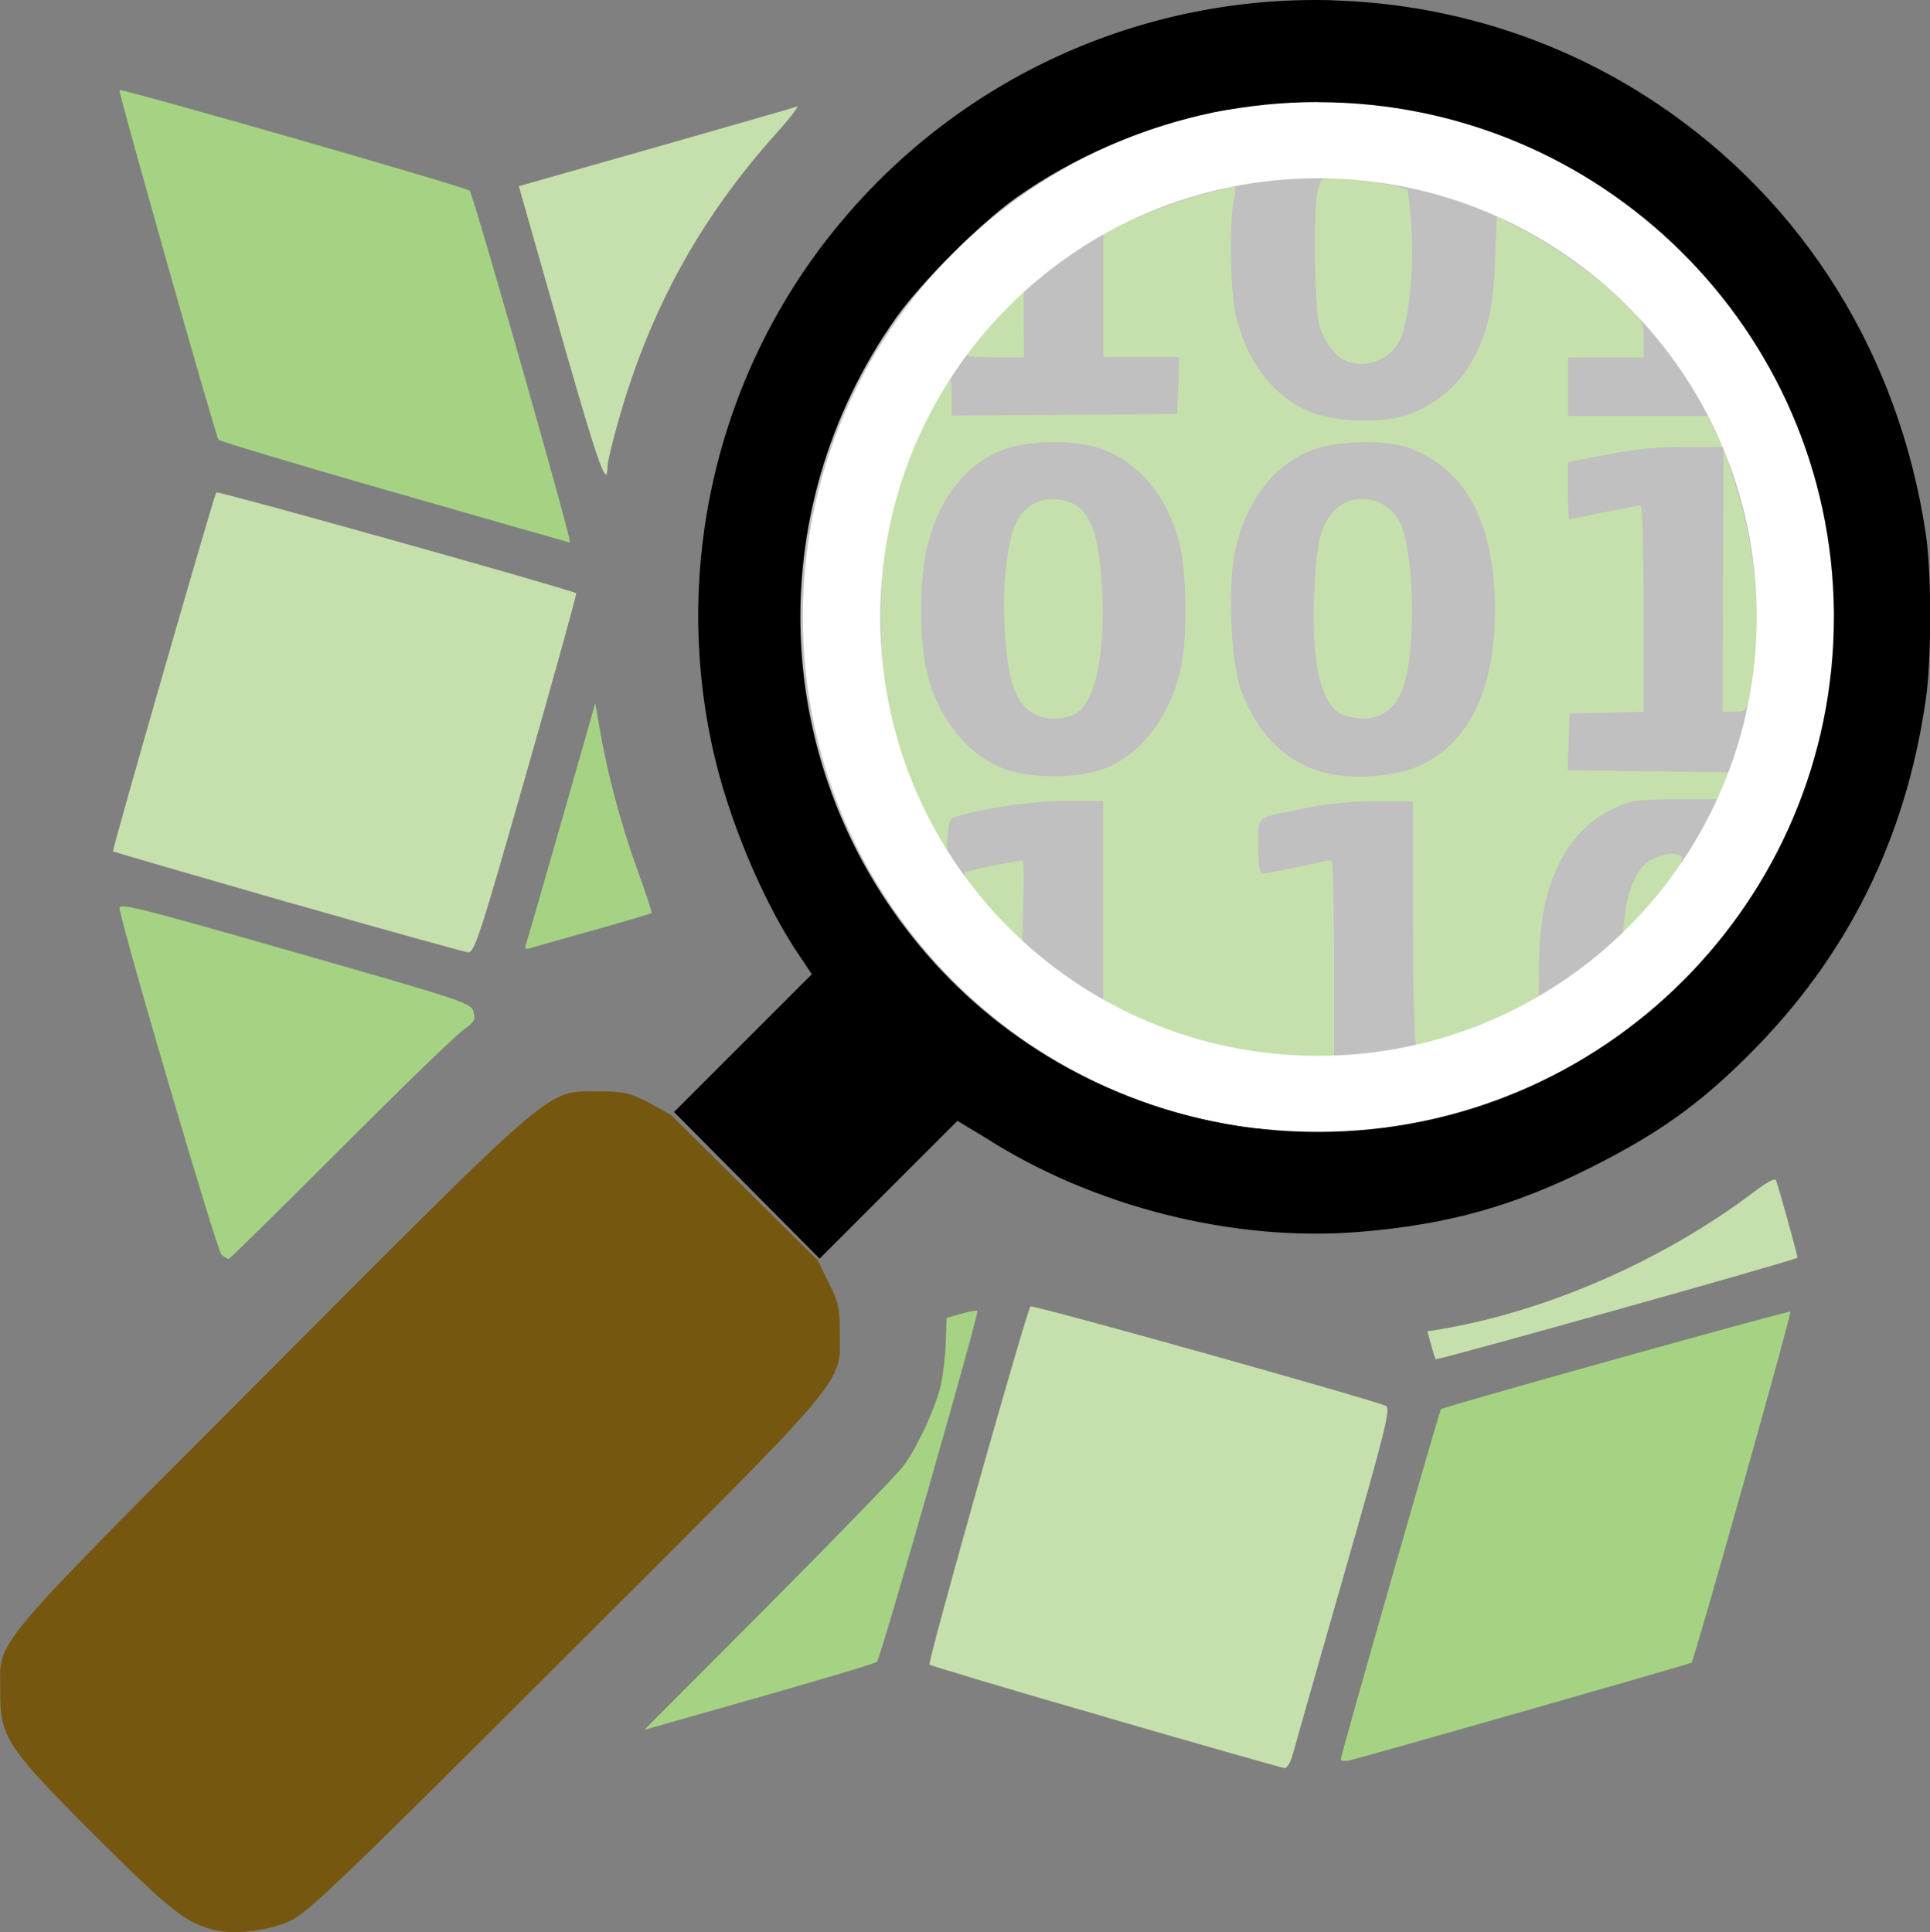 <svg xmlns="http://www.w3.org/2000/svg" width="16.107" height="16.128">
  <rect width="100%" height="100%" fill="#808080" stroke="none"/>
  <path d="M11.12.002C9.55-.042 7.988.636 6.943 1.945c-.97 1.215-1.332 2.813-.99 4.326.12.537.387 1.19.672 1.636l.15.225-.59.59-.56.56 1.215 1.224.57-.57.58-.58.233.14c.9.577 2.072.874 3.13.786.743-.062 1.29-.218 1.934-.542.54-.273.883-.51 1.308-.935.826-.823 1.31-1.807 1.476-2.96.05-.333.05-1.08 0-1.394-.224-1.488-1.013-2.76-2.232-3.58C13.006.31 12.06.03 11.12.003z"/>
  <path d="M4.85 9.112c-.302.012-.472.195-2.588 2.317-2.394 2.4-2.26 2.246-2.26 2.68-.002.39.044.467.793 1.215.63.628.755.725.99.785.172.043.454.008.636-.075.143-.065.426-.334 2.28-2.186 2.41-2.407 2.31-2.283 2.308-2.72 0-.202-.01-.258-.093-.42l-.084-.17-.008-.018-1.224-1.214-.187-.103c-.162-.082-.208-.093-.41-.093-.055 0-.107-.002-.15 0z" fill="#75570f"/>
  <path d="M11.743 9.376c1.338-.245 2.507-1.136 3.093-2.358.934-1.95.306-4.24-1.495-5.45-.43-.288-1.03-.53-1.592-.645-.39-.08-1.215-.07-1.622.015-.607.13-1.164.372-1.648.714-.298.212-.79.704-1 1-1.154 1.634-1.05 3.806.257 5.314.67.773 1.596 1.28 2.62 1.435.342.053 1.037.04 1.388-.024z" fill="silver"/>
  <path d="M10.557 8.794c-.462-.073-.853-.19-1.17-.35l-.18-.09V6.686H8.89c-.275 0-.652.054-.924.133-.036.01-.05.052-.057.16l-.01.147-.137-.26c-.302-.573-.41-1.024-.41-1.717 0-.535.04-.782.188-1.212.08-.228.275-.632.36-.744.037-.05.04-.04.042.11v.167l.942-.007.94-.008.01-.237.007-.237h-.633V1.95l.113-.057c.185-.093.53-.224.724-.273.1-.025.204-.052.23-.06.04-.012.043.003.022.11-.04.204-.03.767.018.967.094.396.326.69.64.81.19.07.545.085.752.028.198-.054.418-.213.53-.383.165-.253.223-.473.24-.905l.014-.38.232.12c.267.14.592.374.83.6.16.152.165.162.165.307v.15h-.631v.488h1.166l.063.13.062.128h-.322c-.223 0-.424.02-.646.064l-.325.064v.238c0 .13.005.238.012.238.006 0 .136-.026.29-.058.154-.03.29-.057.305-.057.014 0 .025.377.025.86v.862l-.31.007-.307.008-.01.236-.007.238.674.008.675.008-.05.112-.05.113h-.357c-.33.003-.37.01-.52.083-.393.193-.604.63-.61 1.264l-.004.31-.19.1c-.17.088-.755.3-.83.3-.017 0-.028-.4-.028-1.02v-1.02h-.312c-.202 0-.414.02-.597.06-.42.085-.383.054-.383.316 0 .168.01.228.037.228.02 0 .153-.025.295-.056.14-.03.266-.057.278-.057.012 0 .022.368.022.818v.82l-.252-.005c-.138-.003-.283-.01-.323-.016z" fill="#c6e0ad"/>
  <path d="M9.242 6.407c.296-.13.52-.43.61-.816.055-.23.056-.753.002-1.007-.085-.4-.32-.705-.643-.83-.227-.087-.613-.086-.844.002-.322.124-.548.427-.64.854-.052.25-.052.715 0 .965.09.416.353.744.687.854.234.075.63.065.83-.024z" fill="silver"/>
  <path d="M8.578 5.924c-.118-.1-.173-.296-.194-.687-.018-.35.02-.713.095-.87.067-.142.194-.214.348-.198.247.024.342.217.37.75.03.557-.062.965-.234 1.044-.13.06-.29.042-.386-.04z" fill="#c6e0ad"/>
  <path d="M11.744 6.43c.5-.156.76-.673.73-1.452-.026-.663-.262-1.07-.717-1.24-.19-.07-.6-.06-.802.016-.32.123-.548.415-.644.825-.066.285-.043.933.044 1.174.134.375.388.624.713.7.193.047.48.035.677-.025z" fill="silver"/>
  <path d="M11.186 5.955c-.166-.09-.243-.44-.218-1.004.02-.427.05-.557.16-.68.157-.176.452-.126.557.094.115.242.135 1.005.035 1.342-.057.19-.176.292-.34.29-.065 0-.153-.02-.194-.04zM8.344 7.674c-.243-.253-.332-.38-.28-.395.095-.032.464-.104.473-.094.006.006.008.162.003.348l-.008.337-.188-.196zM13.56 7.635c.024-.2.104-.384.19-.44.096-.062.214-.086.268-.056.04.022.03.05-.08.196-.07.093-.188.235-.262.314l-.133.143.018-.158zM14.38 4.842l.004-1.1.085.26c.17.51.23 1.06.17 1.553-.048.388-.047.385-.163.385h-.1l.004-1.098zM11.23 3.01c-.087-.034-.178-.16-.22-.298-.038-.135-.05-.95-.013-1.117.02-.1.03-.107.126-.107.206 0 .61.067.624.104.008.02.023.163.033.318.022.323-.024.775-.094.922-.08.17-.283.25-.457.18zM8.083 2.93c.015-.026.125-.152.244-.28l.217-.23v.28l.002.282H8.3c-.224 0-.242-.005-.217-.05zM9.23 14.333c-.8-.23-1.464-.43-1.473-.438-.018-.02.81-2.955.843-2.99.016-.018 2.85.776 2.966.83.042.02-.002.195-.352 1.416-.22.768-.412 1.443-.428 1.502-.017.06-.046.107-.065.105-.018 0-.69-.192-1.49-.424z" fill="#c6e0ad"/>
  <path d="M11.19 14.684c0-.036.823-2.912.836-2.922.03-.023 2.905-.825 2.916-.814.013.013-.804 2.914-.825 2.93-.015.013-2.775.8-2.863.818-.036.007-.065.002-.065-.012zM6.412 13.4c.568-.57 1.074-1.093 1.125-1.16.114-.15.273-.492.316-.683.018-.08.036-.237.04-.35L7.9 11l.123-.034c.067-.02.128-.03.134-.023.016.016-.81 2.903-.838 2.928-.013.013-.455.145-.982.295l-.96.273L6.413 13.4z" fill="#a5d383"/>
  <path d="M11.982 11.345c-.006-.01-.024-.066-.04-.125l-.03-.107.106-.017c.9-.153 1.866-.576 2.627-1.152.108-.082.17-.113.178-.09.037.11.183.64.178.644-.022.023-3.01.86-3.018.847z" fill="#c6e0ad"/>
  <path d="M1.848 10.472c-.035-.028-.793-2.6-.85-2.884-.012-.056.098-.03 1.46.36 1.426.408 1.474.424 1.494.498.018.066.006.086-.084.15-.058.04-.52.486-1.024.992-.506.506-.926.92-.935.92-.01 0-.038-.016-.062-.036z" fill="#a5d383"/>
  <path d="M2.398 7.53C1.6 7.3.945 7.11.943 7.106c-.01-.008.845-2.98.862-2.996.015-.014 2.973.815 3.004.842.005.006-.182.683-.417 1.505-.387 1.357-.432 1.494-.485 1.492-.032-.003-.712-.192-1.51-.42z" fill="#c6e0ad"/>
  <path d="M4.387 7.89c.008-.02.142-.485.298-1.03l.283-.99.037.214c.064.374.178.8.312 1.17.072.197.126.362.12.367-.004.005-.22.07-.482.143-.26.073-.498.14-.528.15-.04.012-.05.005-.04-.023zM3.29 4.11c-.8-.23-1.46-.428-1.467-.44C1.796 3.625.985.764.997.752c.017-.016 2.896.81 2.923.84.03.032.86 2.94.837 2.937-.01-.002-.67-.19-1.468-.42z" fill="#a5d383"/>
  <path d="M4.73 2.96l-.346-1.216-.054-.19 1.14-.324c.625-.178 1.157-.332 1.18-.34.024-.01-.055.093-.174.226-.636.71-1.053 1.47-1.316 2.4-.05.174-.09.343-.09.377 0 .197-.077-.016-.34-.934z" fill="#c6e0ad"/>
  <path d="M10.998.852C8.622.852 6.7 2.775 6.7 5.15c0 2.376 1.922 4.298 4.298 4.298 2.376 0 4.307-1.922 4.307-4.298v-.037c-.022-2.36-1.947-4.26-4.307-4.26zm0 .636c2.008 0 3.644 1.617 3.663 3.625v.037c0 2.02-1.64 3.663-3.662 3.663-2.02 0-3.653-1.642-3.653-3.663 0-2.02 1.632-3.662 3.653-3.662z" fill="#fff"/>
</svg>
